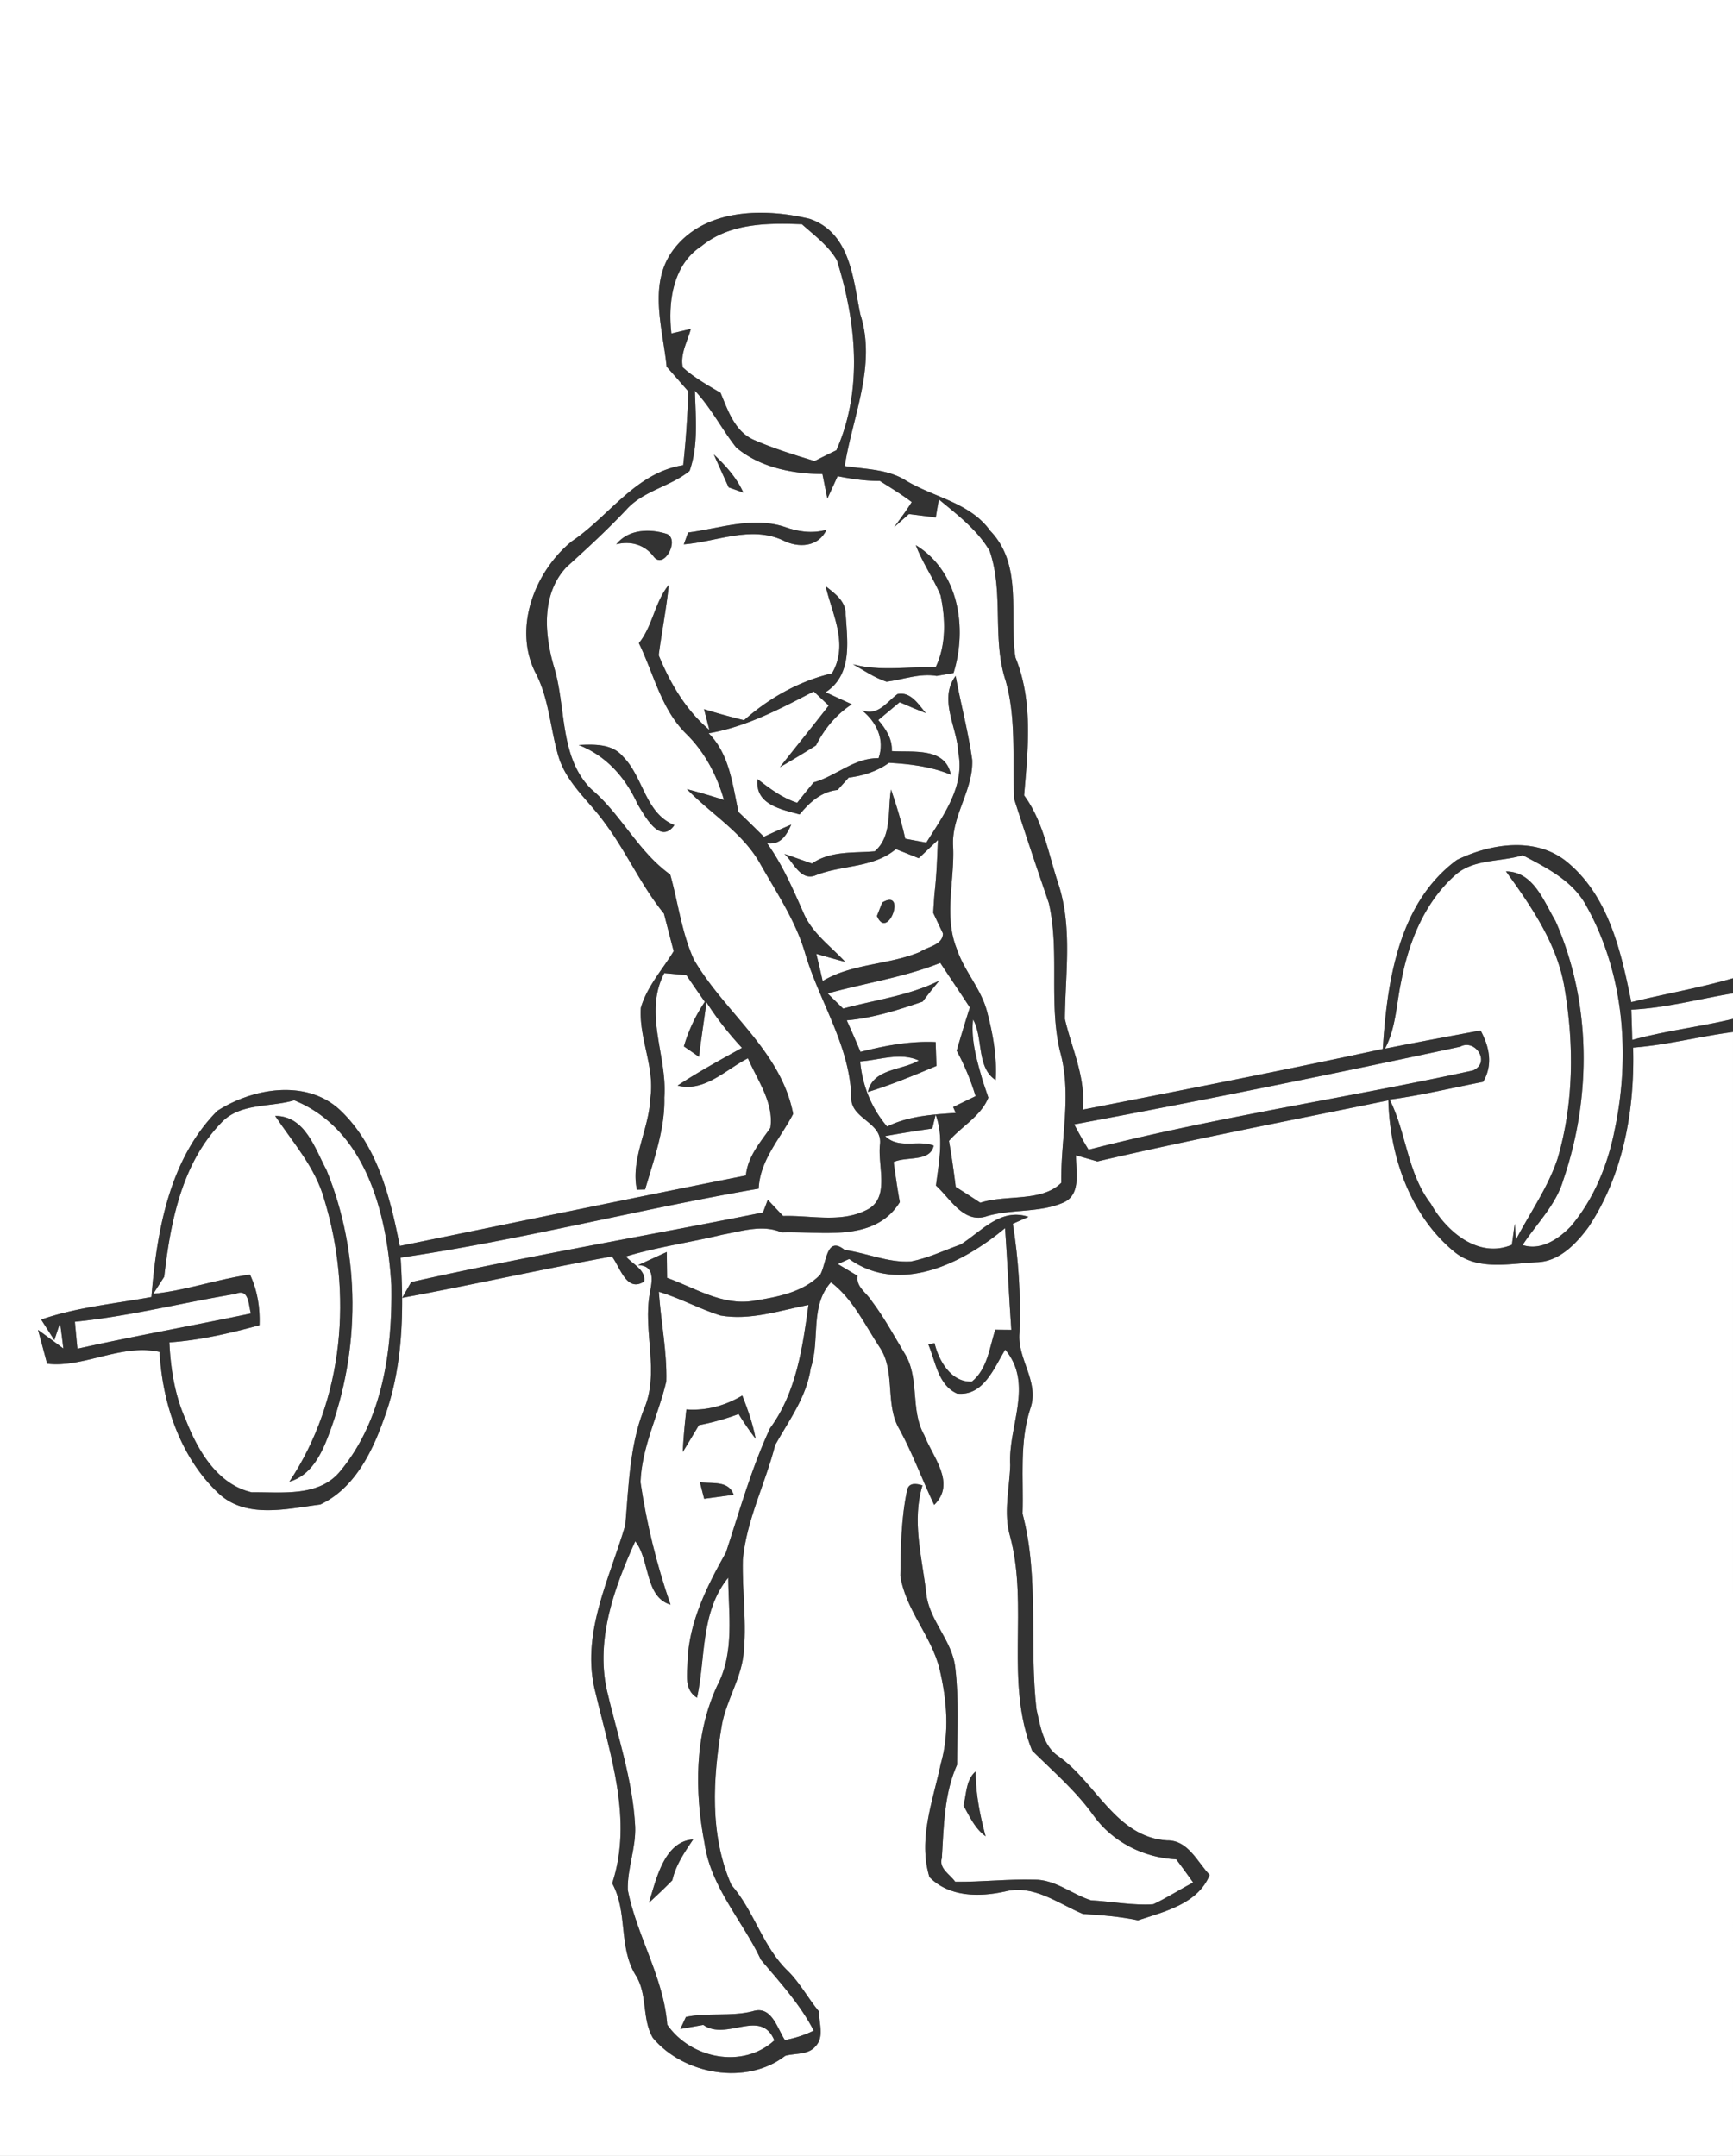 <svg width="221pt" height="275pt" viewBox="0 0 221 275" xmlns="http://www.w3.org/2000/svg"><rect x="0" y="0" width="221" height="275" fill="#808080" stroke="none"/><g fill="#FFF"><path d="M0 0h221v124.78c-4.27 1.24-8.66 1.99-12.97 3.05-1.28-6.34-2.83-13.33-7.99-17.71-3.98-3.47-9.88-2.56-14.25-.43-7.45 5.48-8.9 15.5-9.45 24.11-12.72 2.75-25.5 5.24-38.28 7.75.45-4.06-1.37-7.73-2.26-11.57.04-5.65.96-11.47-.75-16.98-1.32-3.91-1.95-8.15-4.45-11.54.49-5.87 1.18-12-1.11-17.6-.82-5.36 1-11.77-3.2-16.14-2.57-3.6-7.13-4.25-10.71-6.39-2.34-1.51-5.21-1.46-7.86-1.88 1.01-6.38 4.08-12.87 1.99-19.35-.93-4.54-1.25-10.39-6.45-12.18-5.83-1.41-13.4-1.34-17.37 3.91-3.3 4.37-1.37 10.01-.88 14.94.93 1.05 1.85 2.11 2.78 3.17-.13 3.14-.32 6.28-.67 9.4-6.07.95-9.43 6.5-14.2 9.7-4.69 3.82-7.48 10.93-4.7 16.65 1.84 3.41 1.93 7.33 3.05 10.97 1.08 3.34 3.91 5.58 5.89 8.36 2.75 3.68 4.6 7.95 7.51 11.52.41 1.6.82 3.19 1.24 4.79-1.44 2.36-3.41 4.52-4.19 7.22-.26 3.89 1.81 7.6 1.21 11.54-.15 3.94-2.54 7.73-1.71 11.66.26-.01.78-.02 1.05-.03 1.11-3.83 2.54-7.68 2.45-11.72.39-5.36-2.69-10.72-.01-15.87.71.06 2.12.19 2.83.26.76 1.14 1.55 2.27 2.34 3.4a20.51 20.51 0 0 0-2.67 5.68c.64.44 1.28.88 1.92 1.33.29-2.32.65-4.63.96-6.95 1.33 2.07 2.85 4.01 4.53 5.81-2.77 1.54-5.56 3.06-8.21 4.81 3.45.87 6.14-2.05 8.97-3.48 1.21 2.82 3.33 5.65 2.86 8.87-1.3 1.89-2.9 3.67-3.12 6.08-14.72 2.93-29.42 5.99-44.14 8.99-1.21-6.19-2.86-12.83-7.6-17.32-4.29-4.02-11.15-2.82-15.67.09-6.14 6.18-7.72 15.39-8.4 23.74-4.7.87-9.53 1.3-14.06 2.88.56.88 1.12 1.75 1.68 2.62l.73-2.19c.15 1.08.29 2.17.42 3.26-.8-.6-2.42-1.79-3.23-2.38l1.16 4.32c4.63.57 9.51-2.61 14.34-1.5.35 6.48 2.58 13.28 7.34 17.86 3.52 3.51 8.8 2.15 13.15 1.6 4.29-2.01 6.59-6.58 8.09-10.84 2.47-6.58 2.59-13.72 2.16-20.65 15.35-2.25 30.38-6.17 45.66-8.8.17-3.7 2.79-6.42 4.4-9.54-1.57-8.09-8.73-12.9-12.66-19.68-1.57-3.43-2-7.24-3.02-10.85-4.1-2.93-6.24-7.66-10.06-10.88-4.12-4.09-3.17-10.43-4.76-15.59-1.23-4.2-1.64-9.33 1.61-12.76 2.63-2.38 5.23-4.77 7.66-7.36 2.17-2.38 5.58-2.9 8.02-4.89 1.15-3.28.76-6.84.68-10.23 2.07 2.19 3.42 4.91 5.27 7.25 3.04 2.54 7.12 3.34 10.99 3.38.16.78.47 2.35.63 3.13.44-.95.88-1.91 1.31-2.86 1.78.35 3.57.62 5.39.61 1.37.87 2.76 1.71 4.06 2.69-.69 1.11-1.48 2.15-2.24 3.2.47-.42 1.41-1.25 1.88-1.67.86.11 2.57.32 3.43.43.09-.58.29-1.73.39-2.3 2.35 1.96 4.9 3.87 6.47 6.56 1.85 5.34.28 11.22 2.05 16.59 1.4 4.92.81 10.09 1.1 15.13 1.42 4.43 2.9 8.84 4.41 13.24 1.4 6.18-.05 12.66 1.41 18.85 1.56 5.5.08 11.2.17 16.8-2.48 2.5-7.03 1.47-10.33 2.55-1.03-.69-2.08-1.36-3.13-2.02-.24-1.96-.52-3.92-.86-5.87 1.62-1.87 4.08-3.16 5.02-5.52-.17-.51-.52-1.55-.7-2.07l-.2-.71c-.67-2.34-1.32-4.73-1.05-7.19 1.33 2.39.41 6.12 2.88 7.73.19-2.99-.36-5.96-1.12-8.83-.78-2.88-2.93-5.13-3.85-7.95-1.68-4.22-.22-8.77-.46-13.13-.18-3.84 2.59-7.1 2.44-10.92-.5-3.61-1.46-7.14-2.11-10.72-2.23 2.98.21 6.55.34 9.81.84 4.31-1.94 8.02-4.08 11.45-.67-.12-2.02-.37-2.69-.5-.47-2.13-1.11-4.21-1.81-6.27-.46 2.62.17 5.95-2.08 7.88-2.73.24-5.61-.09-8.01 1.56-1.17-.41-2.35-.83-3.52-1.23 1.13.98 1.99 3.41 3.88 2.78 3.39-1.4 7.42-.93 10.34-3.39.98.38 1.95.77 2.92 1.16.62-.58 1.84-1.74 2.45-2.32-.1 2.25-.17 4.52-.43 6.76-.07.84-.12 1.69-.17 2.54.31.65.93 1.97 1.24 2.62-.02 1.49-1.96 1.68-2.94 2.36-4 1.67-8.61 1.44-12.4 3.71-.26-1.16-.53-2.32-.81-3.47 1.22.35 2.45.7 3.68 1.02-1.83-1.98-4.16-3.61-5.27-6.15-1.37-3.09-2.7-6.21-4.68-8.97 1.77.22 2.48-1.07 3.07-2.38a89.91 89.91 0 0 0-3.48 1.55c-1.07-1.07-2.15-2.12-3.24-3.16-.78-3.51-1.13-7.35-3.81-10.04 4.82-.83 9.11-3.12 13.4-5.34.64.6 1.27 1.2 1.91 1.8-2.04 2.65-4.16 5.23-6.22 7.86 1.55-.89 3.08-1.82 4.6-2.77 1.06-2.12 2.58-3.95 4.57-5.25-1.12-.51-2.23-1.02-3.34-1.54 3.53-2.31 2.73-6.65 2.54-10.2-.12-1.55-1.45-2.45-2.54-3.33.88 3.71 2.95 7.43.81 11.12-4.22 1.01-7.98 3.12-11.22 5.98-1.71-.42-3.42-.89-5.1-1.41l.68 2.65c-3.01-2.54-4.99-5.94-6.46-9.53.39-3 .99-5.97 1.29-8.98-1.81 2.21-2.04 5.24-3.82 7.44 1.89 3.87 2.82 8.34 5.95 11.48 2.41 2.34 3.98 5.31 4.9 8.52-1.57-.5-3.14-.97-4.72-1.38 3.04 3.14 6.98 5.46 9.23 9.32 2.12 3.77 4.62 7.41 5.84 11.61 1.82 6.17 5.68 11.71 5.89 18.32-.16 2.85 4.02 3.19 3.66 6.08-.34 2.77 1.41 6.96-1.83 8.41-3.28 1.6-7.03.6-10.52.71-.66-.69-1.31-1.38-1.96-2.07-.15.41-.45 1.21-.61 1.62-14.94 3-30 5.54-44.86 8.88-.29.5-.86 1.5-1.15 2.01 8.93-1.65 17.8-3.65 26.74-5.28 1.04 1.3 1.85 4.65 4.11 3.2.24-1.52-1.52-2.23-2.31-3.2 4.03-1.22 8.22-1.79 12.3-2.78 2.48-.44 5.09-1.34 7.54-.29 5.14-.18 11.85 1.35 15.08-3.86-.31-1.7-.55-3.4-.79-5.11 1.58-.76 4.67.03 5.11-2.1-2.04-.78-4.43.49-6.19-1.21 1.99-.36 4-.68 6.01-.97l.43-1.77c1.08 2.91.41 6.07.04 9.05 1.88 1.7 3.57 4.98 6.59 3.87 3.16-.88 6.61-.39 9.63-1.69 2.39-1.03 1.59-4.07 1.64-6.04.68.19 2.04.58 2.72.78 12.31-2.87 24.73-5.25 37.11-7.79.19 7.14 2.77 14.68 8.42 19.32 2.98 2.46 7.1 1.48 10.63 1.32 2.79-.13 4.91-2.36 6.47-4.47 4.46-6.71 5.91-14.96 5.69-22.9 4.3-.33 8.48-1.43 12.74-1.99V275H0V0m91.03 57.97c.62 1.41 1.26 2.8 1.89 4.2.46.16 1.4.5 1.87.66-.85-1.9-2.25-3.44-3.76-4.86m-3.28 9.96c-.14.38-.41 1.13-.55 1.51 4.2-.33 8.49-2.41 12.62-.53 1.97 1.03 4.54.9 5.58-1.34-1.84.54-3.7.24-5.46-.4-4.04-1.28-8.17.23-12.19.76m-9.16 1.5c1.81-.45 3.58.02 4.74 1.53 1.3 1.81 3.39-2.09 1.74-2.84-2.2-.72-4.93-.63-6.48 1.31m38.2.11c.83 2.23 2.23 4.19 3.15 6.38.65 3.05.74 6.33-.62 9.2-3.52-.11-7.09.55-10.55-.39 1.4.79 2.75 1.72 4.29 2.23 2.13-.28 4.22-1.11 6.39-.74.54-.09 1.61-.28 2.15-.37 1.79-5.77.66-12.98-4.81-16.31m-2.33 18.99c-1.43 1.05-2.46 2.82-4.53 2.08 1.85 1.5 2.94 3.72 2.11 6.1-3.13-.05-5.4 2.28-8.28 3.09-.71.86-1.41 1.72-2.1 2.6-1.91-.61-3.5-1.82-5.06-3.02-.35 3.26 3.02 3.85 5.37 4.51 1.27-1.55 2.76-2.91 4.85-3.13l1.41-1.57c1.85-.23 3.62-.8 5.15-1.89 2.68.15 5.37.48 7.88 1.52-.7-3.55-4.87-2.83-7.53-3.01.08-1.56-.76-2.82-1.73-3.96l2.73-2.28c1.1.49 2.21.95 3.33 1.39-.91-1.09-1.93-2.78-3.6-2.43m-40.67 6.5c3.53 1.37 5.98 4.15 7.52 7.55.88 1.44 2.88 5.26 4.69 2.67-3.76-1.53-3.91-6.1-6.55-8.74-1.39-1.67-3.7-1.57-5.66-1.48m28.45 18.82c.7.5.7.5 0 0m10.27 1.27l-.68 1.72c1.4 3.27 3.86-3.61.68-1.72m10.01 43.62c-2.11.75-4.15 1.74-6.36 2.17-2.9.18-5.61-1.08-8.44-1.47-2.38-1.92-2.3 1.72-3.12 3.16-2.22 2.28-5.54 2.85-8.54 3.34-3.95.63-7.43-1.66-10.99-2.94l-.04-3.3c-.92.42-2.76 1.27-3.68 1.69 2.26 0 1.78 2.14 1.54 3.45-.97 4.99 1.33 10.26-.84 15.07-1.77 4.68-1.88 9.72-2.31 14.63-2.02 6.91-5.75 14-3.8 21.37 1.86 7.92 4.8 16.2 2.13 24.32 2.02 3.7.78 8.08 2.97 11.69 1.58 2.43.78 5.58 2.21 8.02 3.94 4.71 11.95 6.12 16.89 2.29 1.28-.36 2.93-.09 3.86-1.21 1.16-1.21.41-2.97.45-4.43-1.38-1.66-2.4-3.6-3.92-5.13-3.26-3.08-4.33-7.68-7.26-11.02-2.81-6.43-2.36-13.62-1.22-20.37.55-3.08 2.36-5.78 2.75-8.89.47-4.07-.17-8.15-.07-12.22.47-5.11 2.88-9.72 4.12-14.63 1.76-3.15 4.01-6.13 4.54-9.81 1.22-3.6-.15-7.93 2.58-10.96 2.79 2.13 4.29 5.38 6.18 8.25 2.14 3.13.63 7.32 2.57 10.54 1.69 3.1 2.89 6.43 4.41 9.61 2.85-2.76-.2-6.12-1.27-8.91-1.83-3.25-.52-7.32-2.54-10.48-1.34-2.24-2.58-4.54-4.16-6.62-.63-1.04-2.04-1.8-1.79-3.2-.63-.38-1.89-1.13-2.52-1.51l1.44-.65c6.46 4.62 14.55.52 19.88-3.93.31 4.32.49 8.65.8 12.97-.51 0-1.54-.01-2.05-.02-.73 2.28-1.01 5.05-2.99 6.63-2.64.1-4.21-2.66-4.75-4.9-.2.03-.6.1-.8.14.93 2.19 1.24 5.2 3.68 6.28 3.36.36 4.72-3.28 6.13-5.61 3.69 4.44.34 9.78.64 14.75-.09 3.03-.9 6.09-.01 9.1 2.39 8.97-.71 18.53 2.8 27.3 2.71 2.68 5.63 5.18 7.85 8.31 2.44 3.38 6.4 5.36 10.53 5.56.73.97 1.45 1.96 2.16 2.96-1.72.89-3.34 1.95-5.09 2.77-2.65.18-5.29-.36-7.93-.5-2.46-.78-4.58-2.68-7.27-2.64-3.36-.09-6.7.31-10.06.27-.65-.96-2.11-1.66-1.7-3.03.25-4 .28-8.18 1.94-11.89.01-4.1.26-8.22-.22-12.3-.34-3.56-3.42-6.13-3.72-9.68-.54-4.53-1.84-9.15-.47-13.66-.73-.22-1.69-.41-1.95.56-.77 3.6-.82 7.31-.87 10.98.65 4.32 3.95 7.66 4.99 11.86.94 3.94 1.3 8.14.17 12.09-1 4.72-2.93 9.65-1.45 14.48 2.54 2.56 6.35 2.56 9.65 1.83 3.65-.93 6.76 1.55 9.93 2.87 2.35.14 4.7.33 7.01.81 3.42-1.13 7.63-2.09 9.15-5.79-1.6-1.67-2.76-4.45-5.44-4.4-6.52-.42-9.05-7.36-13.81-10.71-2-1.31-2.35-3.86-2.84-6.01-.96-8.3.38-16.8-1.78-24.96.15-4.53-.44-9.17 1.04-13.55 1.09-3.35-1.76-6.24-1.43-9.55.19-4.64-.12-9.29-.85-13.88l1.99-.88c-3.53-1.19-5.97 1.83-8.63 3.52m.34 71.56c.79 1.41 1.47 2.95 2.83 3.93-.73-2.71-1.27-5.46-1.27-8.27-1.26 1.09-1.15 2.86-1.56 4.34z"/><path d="M89.46 31.39c3.6-2.94 8.4-2.96 12.8-2.79 1.59 1.42 3.38 2.72 4.47 4.6 2.45 7.84 3.35 16.51-.07 24.23-.93.45-1.86.91-2.78 1.38-2.64-.8-5.28-1.62-7.81-2.73-2.38-1.08-3.25-3.74-4.18-5.97-1.67-.99-3.38-1.94-4.82-3.25-.36-1.71.6-3.3 1.03-4.91-.62.15-1.86.44-2.48.59-.46-4 .18-8.78 3.84-11.15zM185.58 111.62c2.34-2.1 5.76-1.64 8.61-2.53 3.08 1.62 6.43 3.28 8.13 6.5 4.77 8.56 5.6 18.96 3.61 28.44-.87 4.48-2.63 8.86-5.59 12.37-1.54 1.62-3.82 3.18-6.17 2.41 1.76-2.71 4.25-5.08 5.19-8.3 3.63-10.61 3.57-22.7-.99-33.02-1.51-2.55-2.81-6.31-6.32-6.34 3.29 4.56 6.62 9.36 7.5 15.07 1.19 7.12 1.13 14.58-.91 21.54-1.23 3.71-3.52 6.92-5.32 10.36l-.15-2.03c-.09.67-.28 2.02-.37 2.69-4.27 1.8-8.37-1.71-10.34-5.25-3-3.89-3.09-9-5.24-13.27 4.01-.54 7.95-1.49 11.92-2.27 1.27-2.16.81-4.44-.33-6.55-4.07.76-8.14 1.51-12.19 2.32 1.42-2.68 1.45-5.75 2.08-8.65.96-5.01 2.99-10.04 6.88-13.49zM105.55 126.72c4.75-1.33 9.73-2.05 14.36-3.9 1.24 1.9 2.53 3.78 3.77 5.69-.59 1.82-1.14 3.67-1.68 5.51 1 1.84 1.8 3.79 2.41 5.8-.72.35-2.15 1.04-2.86 1.39l.33.75c-2.97.2-6.04.39-8.75 1.74-2.01-2.36-3.15-5.22-3.44-8.31 2.49-.18 5.07-1.2 7.48-.12-2.13 1.28-5.87 1.01-6.49 4.02 2.98-.92 5.87-2.11 8.75-3.33-.05-1.02-.08-2.03-.11-3.04-3.25-.15-6.46.45-9.59 1.25-.56-1.35-1.14-2.69-1.75-4.02 3.33-.29 6.53-1.31 9.68-2.39.68-.91 1.39-1.8 2.12-2.67-3.85 1.92-8.16 2.44-12.26 3.56-.49-.48-1.48-1.44-1.97-1.93zM208.03 128.79c4.39-.21 8.65-1.37 12.97-2.09v3.27c-4.26 1.02-8.62 1.51-12.85 2.68-.03-1.28-.07-2.57-.12-3.86z"/><path d="M136.99 143.42c16.46-3.06 32.86-6.4 49.22-9.91 1.9-1.05 3.94 1.99 1.65 3.03-16.31 3.55-32.87 5.96-49.04 10.11-.65-1.05-1.26-2.14-1.83-3.23zM28.16 143.27c2.4-2.63 6.23-1.99 9.36-2.92 9.22 3.76 11.84 14.59 12.39 23.56.14 8.2-1.08 17.15-6.46 23.67-2.71 3.42-7.5 2.72-11.35 2.77-4.41-1.02-6.88-5.35-8.41-9.25-1.4-3.11-1.93-6.49-2.09-9.87 3.9-.27 7.73-1.17 11.49-2.19.09-2.23-.26-4.43-1.21-6.46-4.16.58-8.15 2.03-12.33 2.45.34-.54 1.04-1.62 1.39-2.17.79-6.93 2.22-14.38 7.22-19.59m6.93-.93c2.28 3.42 5.13 6.58 6.26 10.65 3.63 11.89 2.55 25.52-4.45 36.01 2.76-.78 4.08-3.48 5.01-5.95 4.08-10.76 4.1-23.09-.26-33.77-1.5-2.81-2.73-6.94-6.56-6.94z"/><path d="M9.55 168.6c6.91-.69 13.65-2.42 20.48-3.55 1.77-.79 1.65 1.5 1.97 2.49-7.37 1.55-14.78 2.86-22.12 4.5-.09-.86-.25-2.58-.33-3.44zM84.02 164.77c2.68.81 5.17 2.18 7.84 3.03 3.79.67 7.56-.63 11.24-1.35-.75 5.45-1.55 11.17-4.9 15.73-2.36 5.07-3.88 10.52-5.62 15.84-2.41 4.29-4.72 8.86-4.9 13.89-.03 1.62-.47 3.64 1.21 4.65 1.12-5.17.42-10.94 3.98-15.32.02 4.61.84 9.52-1.41 13.78-2.9 6.24-2.9 13.48-1.61 20.13.81 5.61 4.85 9.86 7.19 14.84 2.42 2.87 4.99 5.66 6.73 9.03-1.17.57-2.4.97-3.68 1.2-.99-1.52-1.7-4.48-4.14-3.66-2.78.69-5.76.13-8.48.72-.18.38-.53 1.15-.71 1.53.98-.18 1.95-.35 2.93-.52 2.97 2.12 7.32-2.19 9.06 1.97-4.02 3.69-10.68 2.33-13.66-2-.46-6.03-3.87-11.29-5.03-17.17-.08-2.74 1.05-5.36.94-8.1-.3-5.99-2.29-11.69-3.63-17.48-1.39-6.52.99-13.05 3.64-18.91 1.9 2.39 1.18 7.1 4.5 8.09a85.946 85.946 0 0 1-3.83-15.63c.16-4.5 2.28-8.55 3.29-12.86.1-3.84-.7-7.62-.95-11.43m3.51 15.01c-.2 1.8-.38 3.61-.46 5.43.7-1.13 1.38-2.28 2.06-3.42 1.72-.34 3.42-.8 5.06-1.42.67 1.09 1.39 2.14 2.17 3.15-.35-1.9-1-3.72-1.7-5.51-2.17 1.29-4.59 1.96-7.13 1.77m1.73 9.29c.13.53.4 1.58.54 2.11.94-.13 2.82-.38 3.76-.51-.65-1.87-2.76-1.38-4.3-1.6m-6.51 53.64c1.02-.93 2.02-1.88 2.99-2.87.43-1.94 1.57-3.59 2.66-5.21-3.73.25-4.71 5.12-5.65 8.08z"/></g><g fill="#333"><path d="M85.89 31.83c3.97-5.25 11.54-5.32 17.37-3.91 5.2 1.79 5.52 7.64 6.45 12.18 2.09 6.48-.98 12.97-1.99 19.35 2.65.42 5.52.37 7.86 1.88 3.58 2.14 8.14 2.79 10.71 6.39 4.2 4.37 2.38 10.78 3.2 16.14 2.29 5.6 1.6 11.73 1.11 17.6 2.5 3.39 3.13 7.63 4.45 11.54 1.71 5.51.79 11.33.75 16.98.89 3.84 2.71 7.51 2.26 11.57 12.78-2.51 25.56-5 38.28-7.75.55-8.61 2-18.63 9.45-24.11 4.37-2.13 10.27-3.04 14.25.43 5.16 4.38 6.71 11.37 7.99 17.71 4.31-1.06 8.7-1.81 12.97-3.05v1.92c-4.32.72-8.58 1.88-12.97 2.09.05 1.29.09 2.58.12 3.86 4.23-1.17 8.59-1.66 12.85-2.68v1.67c-4.26.56-8.44 1.66-12.74 1.99.22 7.94-1.23 16.19-5.69 22.9-1.56 2.11-3.68 4.34-6.47 4.47-3.53.16-7.65 1.14-10.63-1.32-5.65-4.64-8.23-12.18-8.42-19.32-12.38 2.54-24.8 4.92-37.11 7.79-.68-.2-2.04-.59-2.72-.78-.05 1.97.75 5.01-1.64 6.04-3.02 1.3-6.47.81-9.63 1.69-3.02 1.11-4.71-2.17-6.59-3.87.37-2.98 1.04-6.14-.04-9.05l-.43 1.77c-2.01.29-4.02.61-6.01.97 1.76 1.7 4.15.43 6.19 1.21-.44 2.13-3.53 1.34-5.11 2.1.24 1.71.48 3.41.79 5.11-3.23 5.21-9.94 3.68-15.08 3.86-2.45-1.05-5.06-.15-7.54.29-4.08.99-8.27 1.56-12.3 2.78.79.97 2.55 1.68 2.31 3.2-2.26 1.45-3.07-1.9-4.11-3.2-8.94 1.63-17.81 3.63-26.74 5.28.29-.51.86-1.51 1.15-2.01 14.86-3.34 29.92-5.88 44.86-8.88.16-.41.46-1.21.61-1.62.65.69 1.3 1.38 1.96 2.07 3.49-.11 7.24.89 10.52-.71 3.24-1.45 1.49-5.64 1.83-8.41.36-2.89-3.82-3.23-3.66-6.08-.21-6.61-4.07-12.15-5.89-18.32-1.22-4.2-3.72-7.84-5.84-11.61-2.25-3.86-6.19-6.18-9.23-9.32 1.58.41 3.15.88 4.72 1.38-.92-3.21-2.49-6.18-4.9-8.52-3.13-3.14-4.06-7.61-5.95-11.48 1.78-2.2 2.01-5.23 3.82-7.44-.3 3.01-.9 5.98-1.29 8.98 1.47 3.59 3.45 6.99 6.46 9.53l-.68-2.65c1.68.52 3.39.99 5.1 1.41 3.24-2.86 7-4.97 11.22-5.98 2.14-3.69.07-7.41-.81-11.12 1.09.88 2.42 1.78 2.54 3.33.19 3.55.99 7.89-2.54 10.2 1.11.52 2.22 1.03 3.34 1.54-1.99 1.3-3.51 3.13-4.57 5.25-1.52.95-3.05 1.88-4.6 2.77 2.06-2.63 4.18-5.21 6.22-7.86-.64-.6-1.27-1.2-1.91-1.8-4.29 2.22-8.58 4.51-13.4 5.34 2.68 2.69 3.03 6.53 3.81 10.04 1.09 1.04 2.17 2.09 3.24 3.16a89.91 89.91 0 0 1 3.48-1.55c-.59 1.31-1.3 2.6-3.07 2.38 1.98 2.76 3.31 5.88 4.68 8.97 1.11 2.54 3.44 4.17 5.27 6.15-1.23-.32-2.46-.67-3.68-1.02.28 1.15.55 2.31.81 3.47 3.79-2.27 8.4-2.04 12.4-3.71.98-.68 2.92-.87 2.94-2.36-.31-.65-.93-1.97-1.24-2.62.05-.85.1-1.7.17-2.54.26-2.24.33-4.51.43-6.76-.61.58-1.83 1.74-2.45 2.32-.97-.39-1.94-.78-2.92-1.16-2.92 2.46-6.95 1.99-10.34 3.39-1.89.63-2.75-1.8-3.88-2.78 1.17.4 2.35.82 3.52 1.23 2.4-1.65 5.28-1.32 8.01-1.56 2.25-1.93 1.62-5.26 2.08-7.88.7 2.06 1.34 4.14 1.81 6.27.67.13 2.02.38 2.69.5 2.14-3.43 4.92-7.14 4.08-11.45-.13-3.26-2.57-6.83-.34-9.81.65 3.58 1.61 7.11 2.11 10.72.15 3.82-2.62 7.08-2.44 10.92.24 4.36-1.22 8.91.46 13.13.92 2.82 3.07 5.07 3.85 7.95.76 2.87 1.31 5.84 1.12 8.83-2.47-1.61-1.55-5.34-2.88-7.73-.27 2.46.38 4.85 1.05 7.19l.2.71c.18.52.53 1.56.7 2.07-.94 2.36-3.4 3.65-5.02 5.52.34 1.95.62 3.91.86 5.87 1.05.66 2.1 1.33 3.13 2.02 3.3-1.08 7.85-.05 10.33-2.55-.09-5.6 1.39-11.3-.17-16.8-1.46-6.19-.01-12.67-1.41-18.85-1.51-4.4-2.99-8.81-4.41-13.24-.29-5.04.3-10.21-1.1-15.13-1.77-5.37-.2-11.25-2.05-16.59-1.57-2.69-4.12-4.6-6.47-6.56-.1.57-.3 1.72-.39 2.3-.86-.11-2.57-.32-3.43-.43-.47.42-1.41 1.25-1.88 1.67.76-1.05 1.55-2.09 2.24-3.2-1.3-.98-2.69-1.82-4.06-2.69-1.82.01-3.61-.26-5.39-.61-.43.95-.87 1.91-1.31 2.86-.16-.78-.47-2.35-.63-3.13-3.87-.04-7.95-.84-10.99-3.38-1.85-2.34-3.2-5.06-5.27-7.25.08 3.39.47 6.95-.68 10.23-2.44 1.99-5.85 2.51-8.02 4.89-2.43 2.59-5.03 4.98-7.66 7.36-3.25 3.43-2.84 8.56-1.61 12.76 1.59 5.16.64 11.5 4.76 15.59 3.82 3.22 5.96 7.95 10.06 10.88 1.02 3.61 1.45 7.42 3.02 10.85 3.93 6.78 11.09 11.59 12.66 19.68-1.61 3.12-4.23 5.84-4.4 9.54-15.28 2.63-30.31 6.55-45.66 8.8.43 6.93.31 14.07-2.16 20.65-1.5 4.26-3.8 8.83-8.09 10.84-4.35.55-9.63 1.91-13.15-1.6-4.76-4.58-6.99-11.38-7.34-17.86-4.83-1.11-9.71 2.07-14.34 1.5l-1.16-4.32c.81.59 2.43 1.78 3.23 2.38-.13-1.09-.27-2.18-.42-3.26l-.73 2.19c-.56-.87-1.12-1.74-1.68-2.62 4.53-1.58 9.36-2.01 14.06-2.88.68-8.35 2.26-17.56 8.4-23.74 4.52-2.91 11.38-4.11 15.67-.09 4.74 4.49 6.39 11.13 7.6 17.32 14.72-3 29.42-6.06 44.14-8.99.22-2.41 1.82-4.19 3.12-6.08.47-3.22-1.65-6.05-2.86-8.87-2.83 1.43-5.52 4.35-8.97 3.48 2.65-1.75 5.44-3.27 8.21-4.81-1.68-1.8-3.2-3.74-4.53-5.81-.31 2.32-.67 4.63-.96 6.95-.64-.45-1.28-.89-1.92-1.33.6-2.02 1.49-3.94 2.67-5.68-.79-1.13-1.58-2.26-2.34-3.4-.71-.07-2.12-.2-2.83-.26-2.68 5.15.4 10.51.01 15.87.09 4.04-1.34 7.89-2.45 11.72-.27.01-.79.02-1.05.03-.83-3.93 1.56-7.72 1.71-11.66.6-3.94-1.47-7.65-1.21-11.54.78-2.7 2.75-4.86 4.19-7.22-.42-1.6-.83-3.19-1.24-4.79-2.91-3.57-4.76-7.84-7.51-11.52-1.98-2.78-4.81-5.02-5.89-8.36-1.12-3.64-1.21-7.56-3.05-10.97-2.78-5.72.01-12.83 4.7-16.65 4.77-3.2 8.13-8.75 14.2-9.7.35-3.12.54-6.26.67-9.4-.93-1.06-1.85-2.12-2.78-3.17-.49-4.93-2.42-10.57.88-14.94m3.57-.44c-3.66 2.37-4.3 7.15-3.84 11.15.62-.15 1.86-.44 2.48-.59-.43 1.61-1.39 3.2-1.03 4.91 1.44 1.31 3.15 2.26 4.82 3.25.93 2.23 1.8 4.89 4.18 5.97 2.53 1.11 5.17 1.93 7.81 2.73.92-.47 1.85-.93 2.78-1.38 3.42-7.72 2.52-16.39.07-24.23-1.09-1.88-2.88-3.18-4.47-4.6-4.4-.17-9.2-.15-12.8 2.79m96.12 80.23c-3.89 3.45-5.92 8.48-6.88 13.49-.63 2.9-.66 5.97-2.08 8.65 4.05-.81 8.12-1.56 12.19-2.32 1.14 2.11 1.6 4.39.33 6.55-3.97.78-7.91 1.73-11.92 2.27 2.15 4.27 2.24 9.38 5.24 13.27 1.97 3.54 6.07 7.05 10.34 5.25.09-.67.28-2.02.37-2.69l.15 2.03c1.8-3.44 4.09-6.65 5.32-10.36 2.04-6.96 2.1-14.42.91-21.54-.88-5.71-4.21-10.51-7.5-15.07 3.51.03 4.81 3.79 6.32 6.34 4.56 10.32 4.62 22.41.99 33.02-.94 3.22-3.43 5.59-5.19 8.3 2.35.77 4.63-.79 6.17-2.41 2.96-3.51 4.72-7.89 5.59-12.37 1.99-9.48 1.16-19.88-3.61-28.44-1.7-3.22-5.05-4.88-8.13-6.5-2.85.89-6.27.43-8.61 2.53m-80.03 15.1c.49.49 1.48 1.45 1.97 1.93 4.1-1.12 8.41-1.64 12.26-3.56-.73.87-1.44 1.76-2.12 2.67-3.15 1.08-6.35 2.1-9.68 2.39.61 1.33 1.19 2.67 1.75 4.02 3.13-.8 6.34-1.4 9.59-1.25.03 1.01.06 2.02.11 3.04-2.88 1.22-5.77 2.41-8.75 3.33.62-3.01 4.36-2.74 6.49-4.02-2.41-1.08-4.99-.06-7.48.12.29 3.09 1.43 5.95 3.44 8.31 2.71-1.35 5.78-1.54 8.75-1.74l-.33-.75c.71-.35 2.14-1.04 2.86-1.39-.61-2.01-1.41-3.96-2.41-5.8.54-1.84 1.09-3.69 1.68-5.51-1.24-1.91-2.53-3.79-3.77-5.69-4.63 1.85-9.61 2.57-14.36 3.9m31.44 16.7c.57 1.09 1.18 2.18 1.83 3.23 16.17-4.15 32.73-6.56 49.04-10.11 2.29-1.04.25-4.08-1.65-3.03-16.36 3.51-32.76 6.85-49.22 9.91m-108.83-.15c-5 5.21-6.43 12.66-7.22 19.59-.35.55-1.05 1.63-1.39 2.17 4.18-.42 8.17-1.87 12.33-2.45.95 2.03 1.3 4.23 1.21 6.46-3.76 1.02-7.59 1.92-11.49 2.19.16 3.38.69 6.76 2.09 9.87 1.53 3.9 4 8.23 8.41 9.25 3.85-.05 8.64.65 11.35-2.77 5.38-6.52 6.6-15.47 6.46-23.67-.55-8.97-3.17-19.8-12.39-23.56-3.13.93-6.96.29-9.36 2.92M9.55 168.6c.08.86.24 2.58.33 3.44 7.34-1.64 14.75-2.95 22.12-4.5-.32-.99-.2-3.28-1.97-2.49-6.83 1.13-13.57 2.86-20.48 3.55z"/><path d="M91.03 57.97c1.51 1.42 2.91 2.96 3.76 4.86-.47-.16-1.41-.5-1.87-.66-.63-1.4-1.27-2.79-1.89-4.2zM87.75 67.93c4.02-.53 8.15-2.04 12.19-.76 1.76.64 3.62.94 5.46.4-1.04 2.24-3.61 2.37-5.58 1.34-4.13-1.88-8.42.2-12.62.53.14-.38.41-1.13.55-1.51zM78.59 69.43c1.55-1.94 4.28-2.03 6.48-1.31 1.65.75-.44 4.65-1.74 2.84-1.16-1.51-2.93-1.98-4.74-1.53zM116.79 69.54c5.47 3.33 6.6 10.54 4.81 16.31-.54.09-1.61.28-2.15.37-2.17-.37-4.26.46-6.39.74-1.54-.51-2.89-1.44-4.29-2.23 3.46.94 7.03.28 10.55.39 1.36-2.87 1.27-6.15.62-9.2-.92-2.19-2.32-4.15-3.15-6.38zM114.46 88.53c1.67-.35 2.69 1.34 3.6 2.43-1.12-.44-2.23-.9-3.33-1.39L112 91.85c.97 1.14 1.81 2.4 1.73 3.96 2.66.18 6.83-.54 7.53 3.01-2.51-1.04-5.2-1.37-7.88-1.52-1.53 1.09-3.3 1.66-5.15 1.89l-1.41 1.57c-2.09.22-3.58 1.58-4.85 3.13-2.35-.66-5.72-1.25-5.37-4.51 1.56 1.2 3.15 2.41 5.06 3.02.69-.88 1.39-1.74 2.1-2.6 2.88-.81 5.15-3.14 8.28-3.09.83-2.38-.26-4.6-2.11-6.1 2.07.74 3.1-1.03 4.53-2.08zM73.79 95.03c1.96-.09 4.27-.19 5.66 1.48 2.64 2.64 2.79 7.21 6.55 8.74-1.81 2.59-3.81-1.23-4.69-2.67-1.54-3.4-3.99-6.18-7.52-7.55zM102.24 113.85c.7.5.7.5 0 0zM112.51 115.12c3.18-1.89.72 4.99-.68 1.72l.68-1.72zM35.09 142.34c3.83 0 5.06 4.13 6.56 6.94 4.36 10.68 4.34 23.01.26 33.77-.93 2.47-2.25 5.17-5.01 5.95 7-10.49 8.08-24.12 4.45-36.01-1.13-4.07-3.98-7.23-6.26-10.65zM122.52 158.74c2.66-1.69 5.1-4.71 8.63-3.52l-1.99.88c.73 4.59 1.04 9.24.85 13.88-.33 3.31 2.52 6.2 1.43 9.55-1.48 4.38-.89 9.02-1.04 13.55 2.16 8.16.82 16.66 1.78 24.96.49 2.15.84 4.7 2.84 6.01 4.76 3.35 7.29 10.29 13.81 10.71 2.68-.05 3.84 2.73 5.44 4.4-1.52 3.7-5.73 4.66-9.15 5.79-2.31-.48-4.66-.67-7.01-.81-3.17-1.32-6.28-3.8-9.93-2.87-3.3.73-7.11.73-9.65-1.83-1.48-4.83.45-9.76 1.45-14.48 1.13-3.95.77-8.15-.17-12.09-1.04-4.2-4.34-7.54-4.99-11.86.05-3.67.1-7.38.87-10.98.26-.97 1.22-.78 1.95-.56-1.37 4.51-.07 9.13.47 13.66.3 3.55 3.38 6.12 3.72 9.68.48 4.08.23 8.2.22 12.3-1.66 3.71-1.69 7.89-1.94 11.89-.41 1.37 1.05 2.07 1.7 3.03 3.36.04 6.7-.36 10.06-.27 2.69-.04 4.81 1.86 7.27 2.64 2.64.14 5.28.68 7.93.5 1.75-.82 3.37-1.88 5.09-2.77-.71-1-1.43-1.99-2.16-2.96-4.13-.2-8.09-2.18-10.53-5.56-2.22-3.13-5.14-5.63-7.85-8.31-3.51-8.77-.41-18.33-2.8-27.3-.89-3.01-.08-6.07.01-9.1-.3-4.97 3.05-10.31-.64-14.75-1.41 2.33-2.77 5.97-6.13 5.61-2.44-1.08-2.75-4.09-3.68-6.28.2-.04.6-.11.8-.14.54 2.24 2.11 5 4.75 4.9 1.98-1.58 2.26-4.35 2.99-6.63.51.01 1.54.02 2.05.02-.31-4.32-.49-8.65-.8-12.97-5.33 4.45-13.42 8.55-19.88 3.93l-1.44.65c.63.38 1.89 1.13 2.52 1.51-.25 1.4 1.16 2.16 1.79 3.2 1.58 2.08 2.82 4.38 4.16 6.62 2.02 3.16.71 7.23 2.54 10.48 1.07 2.79 4.12 6.15 1.27 8.91-1.52-3.18-2.72-6.51-4.41-9.61-1.94-3.22-.43-7.41-2.57-10.54-1.89-2.87-3.39-6.12-6.18-8.25-2.73 3.03-1.36 7.36-2.58 10.96-.53 3.68-2.78 6.66-4.54 9.81-1.24 4.91-3.65 9.52-4.12 14.63-.1 4.07.54 8.15.07 12.22-.39 3.11-2.2 5.81-2.75 8.89-1.14 6.75-1.59 13.94 1.22 20.37 2.93 3.34 4 7.94 7.26 11.02 1.52 1.53 2.54 3.47 3.92 5.13-.04 1.46.71 3.22-.45 4.43-.93 1.12-2.58.85-3.86 1.21-4.94 3.83-12.95 2.42-16.89-2.29-1.43-2.44-.63-5.59-2.21-8.02-2.19-3.61-.95-7.99-2.97-11.69 2.67-8.12-.27-16.4-2.13-24.32-1.95-7.37 1.78-14.46 3.8-21.37.43-4.91.54-9.95 2.31-14.63 2.17-4.81-.13-10.08.84-15.07.24-1.31.72-3.45-1.54-3.45.92-.42 2.76-1.27 3.68-1.69l.04 3.3c3.56 1.28 7.04 3.57 10.99 2.94 3-.49 6.32-1.06 8.54-3.34.82-1.44.74-5.08 3.12-3.16 2.83.39 5.54 1.65 8.44 1.47 2.21-.43 4.25-1.42 6.36-2.17m-38.5 6.03c.25 3.81 1.05 7.59.95 11.43-1.01 4.31-3.13 8.36-3.29 12.86.78 5.31 2.07 10.55 3.83 15.63-3.32-.99-2.6-5.7-4.5-8.09-2.65 5.86-5.03 12.39-3.64 18.91C78.71 221.3 80.7 227 81 232.99c.11 2.74-1.02 5.36-.94 8.1 1.16 5.88 4.57 11.14 5.03 17.17 2.98 4.33 9.64 5.69 13.66 2-1.74-4.16-6.09.15-9.06-1.97-.98.17-1.95.34-2.93.52.18-.38.53-1.15.71-1.53 2.72-.59 5.7-.03 8.48-.72 2.44-.82 3.15 2.14 4.14 3.66 1.28-.23 2.51-.63 3.68-1.2-1.74-3.37-4.31-6.16-6.73-9.03-2.34-4.98-6.38-9.23-7.19-14.84-1.29-6.65-1.29-13.89 1.61-20.13 2.25-4.26 1.43-9.17 1.41-13.78-3.56 4.38-2.86 10.15-3.98 15.32-1.68-1.01-1.24-3.03-1.21-4.65.18-5.03 2.49-9.6 4.9-13.89 1.74-5.32 3.26-10.77 5.62-15.84 3.35-4.56 4.15-10.28 4.9-15.73-3.68.72-7.45 2.02-11.24 1.35-2.67-.85-5.16-2.22-7.84-3.03z"/><path d="M87.53 179.78c2.54.19 4.96-.48 7.13-1.77.7 1.79 1.35 3.61 1.7 5.51-.78-1.01-1.5-2.06-2.17-3.15a31.67 31.67 0 0 1-5.06 1.42c-.68 1.14-1.36 2.29-2.06 3.42.08-1.82.26-3.63.46-5.43zM89.26 189.07c1.54.22 3.65-.27 4.3 1.6-.94.13-2.82.38-3.76.51-.14-.53-.41-1.58-.54-2.11zM122.86 230.3c.41-1.48.3-3.25 1.56-4.34 0 2.81.54 5.56 1.27 8.27-1.36-.98-2.04-2.52-2.83-3.93zM82.75 242.71c.94-2.96 1.92-7.83 5.65-8.08-1.09 1.62-2.23 3.27-2.66 5.21-.97.99-1.97 1.94-2.99 2.87z"/></g></svg>
